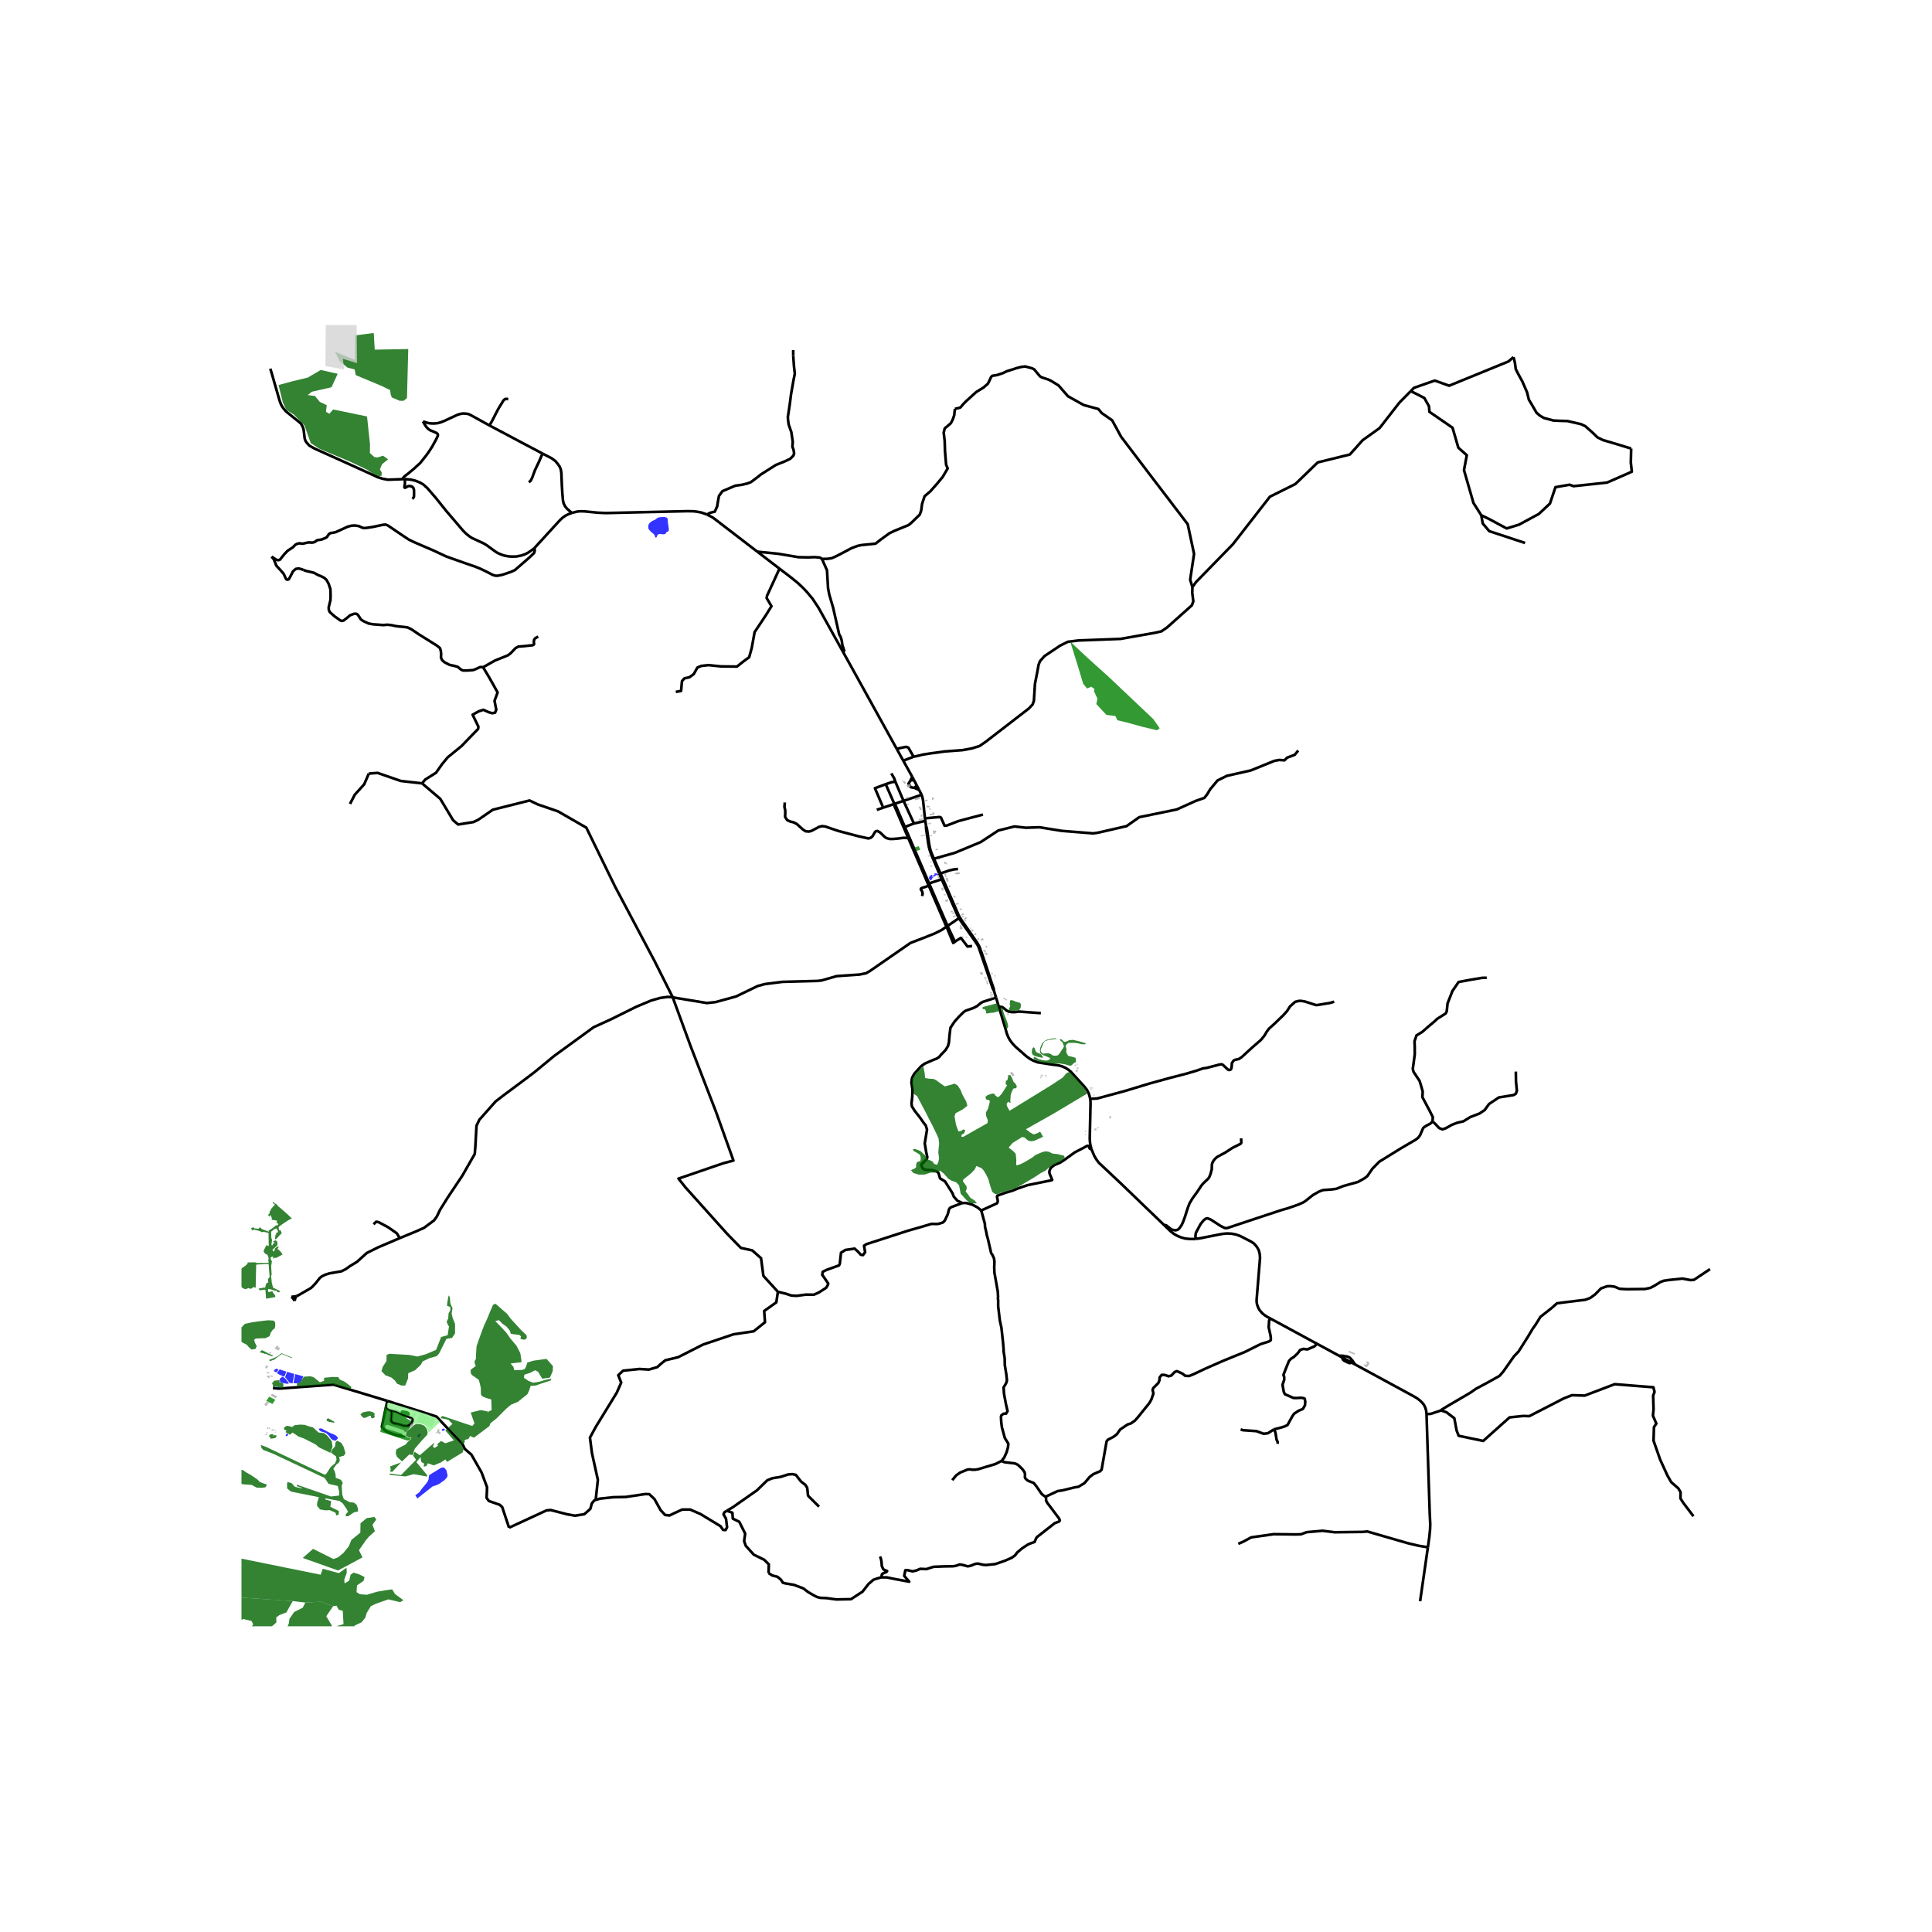 <svg xmlns="http://www.w3.org/2000/svg" width="960" height="960" viewBox="0 0 720 720"><defs><style>*{stroke-linejoin:round;stroke-linecap:butt}</style></defs><g id="figure_1"><path id="patch_1" d="M0 720h720V0H0z" style="fill:#fff"/><g id="axes_1"><path id="patch_2" d="M90 606.06h558V121.14H90z" style="fill:#fff"/><g id="LineCollection_1"><path d="m355.866 152.381-.254 2.362-.565 1.623-.677 1.328-1.384 1.206-.904.713-.395 1.623.367 3.075.113 3.738.424 5.14.593 1.378-1.892 3.198-2.147 2.582-2.456 2.78-2.118 1.795-.931 2.853-.34 2.484-.536 1.525-3.162 3.074-.989.811-1.863.763-3.502 1.426-1.779.861-3.078 2.238-2.117 1.648-3.135.32-2.061.196-1.44.296-2.344.885-2.71 1.45-2.796 1.452-1.807.812-1.638.245-2.033.025M314.219 243.022l.393-.552-.706-2.14-.226-1.696-.424-1.328-.508-.86-2.287-10.06-1.412-4.795-.452-2.311-.396-6.74-1.891-4.254M282.234 205.598l7.755.77 7.624 1.279 3.67.073 2.288-.098 2.033.172.706.492M521.52 150.04l4.222-4.29M444.377 218.803l1.367-1.911 13.722-14.071 13.78-17.708 9.488-4.722 8.358-8.068 11.973-2.951 4.744-5.313 6.325-4.525 7.386-9.494M340.476 282.003l-3.852 1.485M334.173 279.058l3.454-.739.878.29 1.971 3.394M444.377 218.803l-.056 2.164.395 3.148-.554 1.483-9.261 8.263-2.09 1.426-1.74.388-.688.154-7.786 1.38-4.977.882-15.7.59-3.1.386-.853.106-2.88 1.427-5.874 3.934-1.638 1.869-.52 1.32-.44 2.467-.915 4.666-.395 6.295-.452 1.328-1.344 1.482-16.107 12.436-2.36 1.63-2.835.878-3.49.647-6.608.492-5.203.703-3.089.49-1.79.446-1.551.32M336.624 283.488l-2.451-4.43M336.624 283.488l3.364 6.039" clip-path="url(#p3d9aae53df)" style="fill:none;stroke:#000"/><path d="m355.866 152.381 2.005-.491 1.186-1.378 1.158-1.156 3.614-3.271 2.74-1.697 1.552-1.353.508-.96.72-1.573.452-.456 1.765-.27 2.217-.738 1.411-.689 2.316-.713 1.341-.455 1.75-.443 1.47-.172 2.54.689.792.393 2.173 2.607.678.394 2.485.812 1.13.565 2.626 1.624 3.502 4.024 5.875 3.27 5.45 1.477 1.272 1.53 3.875 2.69 3.331 6.12 10.295 13.555 14.534 19.042 2.362 11.077-1.453 9.6.84 2.768M150.871 178.54l2.132.184 1.8.418 1.708.689 1.18.682 1.517 1.334 3.127 3.622 3.967 4.943 6.294 7.376 1.01.999 1.238 1.03 1.024.668 4.28 1.98 1.166.677 3.244 2.371.904.569 1.267.56 1.312.433 1.519.264 1.147.083 1.711-.034 1.769-.344 1.482-.489 1.158-.606 1.27-.866 1.01-.769" clip-path="url(#p3d9aae53df)" style="fill:none;stroke:#000"/><path d="m213.12 191.15-1.356.504-1.058.535-1.06.756-.96.886-9.579 10.483" clip-path="url(#p3d9aae53df)" style="fill:none;stroke:#000"/><path d="m101.237 207.45 1.617 1.082.811.258.664-.208 1.638-2.054 1.207-1.26 2.061-1.372.826-.873.727-.381.932-.172.748.141.487-.006 1.017-.258.925-.191.656-.006.706.08.67-.123.551-.24.46-.393.55-.234.5-.031.919-.16 1.56-.651.43-.326.34-.541.423-.578.586-.289 1.08-.172.797-.185 1.695-.768 2.837-1.292 1.455-.357 1.144-.048 1.411.196 1.285.59.636.173 1.143-.086 2.287-.357 3.657-.775 1.03-.086.834.332 2.23 1.5 2.98 2.03 2.625 1.746 2.104 1.008 7.088 3.05 4.645 2.176 2.033.738 5.393 1.906 3.41 1.168 2.315.947 2.895 1.433 1.362.72.995.285.78.031 1.86-.366 3.198-1.088 1.42-.646 1.178-1.015 4.363-3.793 1.652-1.617.247-.94-.205-.788M263.433 191.738l-.974-.369-.617-.2-.592-.19-1.531-.29-1.306-.154-2.25-.039-30.46.706-3.033-.146-4.965-.494-1.663-.026-1.242.171-1.68.443M202.185 169.033l3.34 1.722 1.446 1.051.975 1.193.62.91.431 1.045.205 1.36.184 4.414.17 2.952.239 2.742.23 1.134.615 1.21.742.88 1.738 1.504M149.868 178.576l1.003-.036M100.73 137.405l.41 1.296 3.004 10.422.45 1.288.525 1.073.78 1.045.707.815 2.632 2.124 2.908 2.36.675 1.227.332 1.07.395 3.294.318.929.53.731.889.99 1.963 1.107 15.572 7.016 8.013 3.665 1.814.571 1.955.339 5.266-.191M157.64 157.067l.643 1.138.586.891.713.738.748.529 1.32.529 1.01.461.494.443.035.571-.67 1.415-1.483 2.705-1.129 1.729-.953 1.37-2.337 2.94-2.343 2.152-1.857 1.549-1.744 1.36-.805.989M357.37 342.18l-4.246 2.89M357.37 342.18l.372-.196M357.37 342.18l.611.954 5.655 8.01.802 1.257.336.756.276.815M350.93 327.678l5.84 13.304.6 1.198M333.663 291.297l-.398-1.188-1.095-1.895M336.714 298.456l-3.41 1.14M336.714 298.456l6.757-2.259M336.714 298.456l3.88 8.438M333.663 291.297l.568 1.336 2.483 5.823M144.39 522.085l-.392-.125-19.755-5.958-20.168 1.485-1.599-.132-.778-.065M343.471 296.197l-.938-1.797M344.695 304.97l-.705-6.734-.225-1.014-.294-1.025M110.469 483.07l1.114-.58 4.145-2.39.541-.424 1.303-1.382 1.604-2.012.53-.461.693-.39.77-.375 1.615-.513 4.447-.768 1.618-.807 1.576-1.134 2.621-1.59 3.637-3.292 4.265-2.122 8.02-3.417M250.682 371.613l-1.835-.098-2.852.393-3.388.983-5.427 2.266-9.511 4.717-6.449 2.947-14.7 10.698-7.314 6.023-2.74 2.09-9.007 6.711-2.767 2.14-6.043 6.809-1.073 2.237-.423 7.744-.226 2.778-4.631 8.088-5.45 8.154-2.856 4.574-1.21 2.538-1.045 1.426-3.756 2.777-3.092 1.367-5.92 2.438M139.202 456.257l.565-.566.451-.393.904.172 3.558 1.917 3.19 2.213 1.097 1.813M333.304 299.596l-4.161 1.391M333.304 299.596l-3.225-7.344M333.304 299.596l.07.873 3.39 7.855M337.212 308.18l-3.38-7.87-.528-.714M336.764 308.324l.448-.144M336.764 308.324l1.72 3.997M365.05 353.972l.359-.088M365.05 353.972l3.907 11.399.99 2.98.422.701M326.749 301.788l2.394-.8M532.132 576.628l.537-3.85.284-2.878.06-1.945-.2-4.138-1.186-36.821" clip-path="url(#p3d9aae53df)" style="fill:none;stroke:#000"/><path d="m505.026 508.506 21.808 11.845 1.303.768 1.029.798.826.794.572.695.333.574.287.69.29.934.153 1.392M536.897 525.583l-.34.212-3.333 1.107-1.597.094M532.132 576.628l-2.898 20.106M461.48 575.34l2.05-.908 2.72-1.492 8.457-1.2 8.235.098 1.937-.066 2.087-.778 5.924-.519 4.471.552 10.544-.13 1.64-.162 15.015 4.345 4.099.973 3.473.575M370.369 369.052l.824 2.72M370.369 369.052l-.071-.694-.431-1.212-.609-1.794-.88-2.741-.98-2.938-1.989-5.79M330.08 292.252l-4.024 1.494.919 2.14 2.168 5.101M344.834 305.929l-4.24.965M344.834 305.929l-.139-.959M344.834 305.929l.282 1.881M340.594 306.894l-3.382 1.286M333.663 291.297l-1.428.216-2.156.739M108.592 483.307l1.877-.238M109.803 484.784l-.353-.58-.34-.472-.518-.425M109.803 484.784l.272-1.131.394-.584M182.383 158.537l-6.927-3.823-.819-.39-.988-.175-1.143-.054-1.112.202-1.159.39-4.596 2.153-1.476.578-1.157.289-1.251.115-1.057-.02-1.229-.154-1.02-.34-.808-.24M202.185 169.033l-7.065-3.73-12.737-6.766" clip-path="url(#p3d9aae53df)" style="fill:none;stroke:#000"/><path d="m189.415 148.747-.798-.11-.508.147-.48.443-1.935 3.154-2.386 4.637-.925 1.52M197.088 179.744l.678-.602.508-.972 1.059-2.865 1.504-3.185 1.348-3.087M153.674 185.911l.232-.202.353-.554.043-.898-.028-1.709-.234-.75-.515-.467-.875-.234-.621.099-.925.534-.237.031-.123-.092-.042-.157.211-1.3-.042-1.672M282.234 205.598l-.865-.663-15.619-11.987-1.14-.617-1.177-.593M295.608 132.581l.283 3.936.31 2.754-.48 2.387-.904 5.14-.536 4.182-.678 4.476.085 1.107.225 1.623.989 2.853.282 1.894.254 1.697-.14 1.82.423 1.156.226 1.353-.283.837-1.129 1.156-1.835.885-3.587 1.451-5.506 3.493-1.61 1.278-2.174 1.624-1.411.516-2.09.492-2.259.296-4.857 2.066-1.27 1.77-.283 1.476-.395 2.435-.876 1.943-.847.19-.995.283-1.107.588M339.988 289.527l-.72 1.35M339.988 289.527l.598 1.145M503.796 506.882l-.233-.382-.708-.648-.7-.289-.483-.1-.475-.087M503.625 507.745l.18-.442-.009-.421M505.026 508.506l-.647-.899-.296-.499-.287-.226M503.625 507.745l-3.323-1.804" clip-path="url(#p3d9aae53df)" style="fill:none;stroke:#000"/><path d="m500.302 505.94.008.404.161.335.386.374.645.32.6.313.672.257.296.055.323-.079.232-.174M503.625 507.745l1.401.761M372.225 375.173l2.437 8.036.59 2.084.533 1.26.588 1.082.974 1.29 1.094 1.16 4.033 3.552 1.302.934 1.254.68 1.698.652 5.406.844 2.336.293 1.378.372 1.241.565 1.044.652.945.804 5.089 5.569.903 1.164.63 1.22.302.95.287 1.17" clip-path="url(#p3d9aae53df)" style="fill:none;stroke:#000"/><path d="m406.776 428.228-.335-1.096-.224-1.319-.1-1.472.293-13.143-.036-.88-.085-.812" clip-path="url(#p3d9aae53df)" style="fill:none;stroke:#000"/><path d="m497.222 373.308-1.61.467-4.8.787h-.395l-4.123-1.328-1.13-.196-1.044-.05-1.469.37-1.891 1.696-1.102 1.72-1.355 1.524-3.163 3.048-2.258 2.04-.848 1.156-.847 1.45-1.242 1.525-3.615 3.146-3.586 3.294-1.073.713-1.383.295-.508.246-.678.91-.057.86-.028.508-.155.738-.127.27-.255.172-.353.074-.268-.012-.381-.27-.706-.652-1.045-.983-.494-.202-.79.11-4.716 1.23-1.384.197-2.485.86-3.925 1.155-5.647 1.45-7.878 2.164-9.064 2.753-10.448 2.827-2.607.136M498.992 505.228l1.31.713M498.992 505.228l-8.212-4.45M501.197 505.376l-.68-.11-1.525-.038M501.197 505.376l-.52.195-.375.37M340.586 290.672l-1.318.205M340.586 290.672l1.047 2.006M340.835 293.628l-1.39-.245-.875-1.326.439-.694.259-.486M341.633 292.678l-.798.95M341.633 292.678l.9 1.722M340.835 293.628l1.698.772M389.836 557.99v1.207l.494.934 1.652 2.163 2.739 3.662.254.664-.282.418-1.61.59-6.523 5.111-.367.418-.65 1.5-1.214.417-1.214.492-2.202 1.45-1.836 1.548-.79 1.081-1.243.885-2.57 1.131-3.585 1.229-3.39.344-1.1-.074-1.977-.467-.96.123-1.78.713-1.044.196-1.863-.516-1.102-.172-1.525.516-1.016.148-3.417.049-3.783.147-.876.27-1.807.59-2.315-.098-1.384.59-1.44.344-1.892-.442-.819.024-.423 2.09 1.863 2.186-6.07-1.13-2.175-.467-2.174-.024M286.409 586.25l1.434.891 1.863.468 1.3 1.056.733 1.155.876.246 3.36.59 3.416 1.302 1.666 1.278 1.978 1.18 1.44.737 1.242.32 2.287.098 3.614.492 5.535-.099 4.292-2.802 2.23-2.875 1.864-1.573 1.553-.516 1.328-.368M327.968 580.063l.339.91.198 1.02.126 1.622.523 1.18.635.356.819.331-.282.394-1.101.393-.537.405-.268 1.156M473.294 491.3l17.486 9.478M445.636 461.685l1.329-.165 8.448-1.663 1.843-.19 1.792.094 1.656.336 1.536.556 3.957 2.032 1.025.657.925.988.607.94.34.67.249.83.164.895.068 1.156-1.249 15.333-.025.87.117.897.196.64.298.772.468.853.547.654.468.54.908.753.904.578 1.087.589M389.836 557.99v-.292l4.32-2.015 1.694-.246 4.744-1.155 1.299-.197 2.287-1.4 1.892-2.262 1.355-1.032 1.666-.738.82-.32.62-.614 1.864-10.568.452-.59 2.118-1.106 1.256-.97.515-.737.714-1.021 2.767-1.869 1.186-.368 1.496-1.032.989-1.082 4.461-5.53.734-1.303.763-2.237-.311-1.327.254-.688 1.892-1.893.424-1.081.056-1.008.763-.934 1.13.024 1.439.492.989-.246 1.27-1.327.79-.32.848.32 1.327.64.988.786 1.497.049 1.92-.811 4.207-1.991 6.325-2.778 8.246-3.367 5.873-2.925 3.163-1.008.621-.467.056-.59-.14-1.204-.679-3.024.156-2.384.342-.944M474.773 532.678l-2.259 1.45-1.581.196-2.71-.983-4.97-.344-.904-.295M474.773 532.678l.537 1.154.31 1.869.142.86.395.81v.714" clip-path="url(#p3d9aae53df)" style="fill:none;stroke:#000"/><path d="m490.78 500.778-.9.954-2.654 1.155-1.525-.197-1.186.418-.875 1.205-1.469 1.4-1.073.665-.734.81-1.355 3.344-.706 1.843.282.811v1.032l-.621 1.844.452 2.63.423.885 3.191 1.4 1.327.025 1.469-.098.96.147.452.197.197 1.205-.113 1.229-.282.54-.508.86-1.582.664-1.638 1.082-.62.86-.791 1.4-1.045 1.943-1.045.54-1.694.517-2.344.59M525.742 145.75l1.2-1.22 7.748-2.706 5.354 1.919 22.138-9.052 1.854-1.614" clip-path="url(#p3d9aae53df)" style="fill:none;stroke:#000"/><path d="m607.884 167.164-5.62-1.722-4.913-1.451-2.005-.984-1.778-1.722-1.639-1.45-1.1-.985-1.582-.762-5.111-1.18-2.965-.074-2.287-.124-3.558-.959-1.525-.91-1.185-1.033-1.808-3.124-1.045-1.746-.677-2.755-1.723-3.96-1.553-2.828-.932-1.845-.339-2.534-.503-1.939M552.018 192.01l2.85 1.37 6.624 3.558 4.6-1.415 7.393-3.998 4.145-3.88 2.042-6.089 5.258-.916 1.485.54 12.497-1.348 9.218-4.041-.371-3.45.125-5.177M270.913 563.007l2.218-1.327 8.98-6.292 3.84-3.736 1.92-.762 3.022-.491 2.823-.91 1.567-.123 1.3.27 1.92 2.47.536.43 1.087.812.678 1.081.17 1.377.112 1.34.155.368 3.996 3.97M221.997 558.98l-.54.168-.904 1.155-.564 2.04-2.26 1.966-3.473.541-2.88-.516-6.184-1.597-1.524.147-13.955 6.444M144.39 522.085l18.249 5.824 9.713 10.225.104.223.744 1.596 2.484 2.163 3.784 6.636 2.033 5.456-.056 1.868-.113 2.114.847 1.18 4.066 1.425.904.836 2.564 7.697M290.492 211.925l4.785 3.665 1.96 1.6 1.908 1.764 1.58 1.675 2.125 2.542 2.248 3.422 9.12 16.429M334.173 279.058l-17.092-30.879-2.862-5.157M282.234 205.598l8.258 6.327M345.81 329.346l.436-.126M345.81 329.346l.294.681M345.81 329.346l-7.325-17.025M350.93 327.678l-4.684 1.542M350.93 327.678l-.952-2.255M353.124 345.07l-6.878-15.85M353.124 345.07l2.749 5.894M352.736 345.317l.22-.133.168-.114M346.246 329.22l-7.227-16.83M337.212 308.18l1.807 4.21M348.061 320.027l7.745-2.19 9.654-4.01 6.587-4.324 5.998-1.499 4.278.471 5.113-.171 8.16 1.327 11.8.942 1.82-.257 10.619-2.44 4.72-3.34 13.962-2.868 7.129-3.21 3.195-1.114 1.033-1.328 1.13-1.883 2.754-3.297 3.49-1.713 8.9-2.011 8.75-3.554 1.82-.343 1.966.129.983-.985 2.852-1.07 1.278-1.585M536.897 525.583l2.257-1.41 8.895-5.21 1.948-1.377 4.405-2.36 4.433-2.482 1.3-1.475 4.037-5.752 1.779-1.892.989-1.55 2.485-3.932 1.666-2.802 1.242-1.77 1.75-2.826 4.067-3.196 2.09-1.843 3.388-.443 7.087-.86 1.92-.689 1.807-1.327 2.218-2.25 1.397-.491.989-.32 1.186-.012 1.468.197 1.864.786 2.654.148 6.833-.074 2.005-.418 1.61-.86 2.089-1.303 1.242-.491 2.034-.296 4.913-.515 3.106.565 1.242-.099 5.977-3.998" clip-path="url(#p3d9aae53df)" style="fill:none;stroke:#000"/><path d="m221.997 558.98 1.521-.47 5.026-.541 4.688-.099 7.257-1.081 1.468.049 1.92 1.794 2.316 4.153 1.666 1.795 1.637.196 1.836-.885 2.908-1.327h2.965l3.84 1.672 7.483 4.547.932 1.351.932.074.565-1.008-.395-3.22-.933-1.646.34-.762.944-.565" clip-path="url(#p3d9aae53df)" style="fill:none;stroke:#000"/><path d="m286.409 586.25.118-3.257-1.733-1.714-3.86-1.885-2.993-3.29-.63-1.783.394-2.777-2.205-4.422-2.403-1.165-.157-2.194-2.027-.756M631.103 565.07l-3.828-5.051-1.006-1.583.022-2.366-.813-1.378-2.675-2.347-1.433-2.53-2.706-5.937-2.436-6.968.15-5.06.893-1.329-1.266-2.919.223-2.4-.15-5.092.522-1.394-.428-1.72-14.433-1.15-11.177 4.252-4.708-.153-2.992 1.15-12.937 6.664-2.288-.077-5.06.537-7.305 6.51-2.508 2.26-9.153-1.914-.792-2.03-.836-4.52-2.992-2.26-2.094-.682M251.845 257.85l1.975-.358.333-3.662.897-1.027 1.872-.402 1.59-1.161 1.41-2.479 1.487-.603 2.64-.29 4.633.48 5.956.064 2.463-1.953 2.096-1.537.956-3.458 1.066-5.891 4.08-6.116 2.207-3.554-1.802-3.01.147-.865 4.64-10.103M180.033 248.667l2.294 3.821 3.121 5.556-1.148 3.118.643 3.357-.459 1.08-1.056.2-1.239-.36-2.065-.92-1.79.6-2.203 1.24 2.157 4.435-.091.84-6.196 6.395-5.14 4.196-2.131 2.574-2.23 3.178-4.012 2.524-1.198 1.431M137.449 288.29l3.265-.252 8.66 3.005 7.916.89M250.682 371.613l-.332-.658-6.307-12.587-14.82-27.955-10.723-21.976-10.573-6.08-7.481-2.563-3.093-1.477-13.666 3.431-5.436 3.735-1.796.869-5.736.912-1.895-1.65-4.738-7.905-6.796-5.777M200.576 237.232l-1.144.64-.381.553-.128.947.128.5-.046.22-.17.208-.293.148-3.233.35-2.146.172-1.059.578-1.85 1.943-1.016.75-4.8 1.932-4.405 2.494" clip-path="url(#p3d9aae53df)" style="fill:none;stroke:#000"/><path d="m113.095 212.404.926.352 1.356.308 1.687.418 1.327.743 1.355.566 1.137.59.79.732.777 1.408.685 2.053.07 2.263-.056 1.783-.65 2.693.036.96.381.86 1.864 1.629 1.544 1.074.39.319.515.215.307.034.561-.184 1.229-.96 1.172-.983 1.475-.541.755-.019.523.283.459.62.783 1.236 1.08.69 1.836.823 1.574.283 3.918.289 1.405-.13 1.567.148 1.503.344 1.109.142 2.174.21 1.25.171 1.432.7 2.79 1.895 6.677 4.168 1.144.922.324.972.114 1.18-.057 1.426.466.96.974.824 1.793.91 1.765.38 1.285.37 1.2 1.014.734.307 1.405.025 2.294-.154.826-.283 1.712-.783.477-.084.77.092M130.432 299.598l1.786-3.428 3.513-3.902 1.718-3.978M352.736 345.317l-1.755 1.239-2.751 1.37-4.173 1.651-4.772 1.842-15.1 10.455-1.44.827-2.444.487-8.487.584-5.674 1.62-1.581.172-12.96.345-6.608.836-2.683.737-8.02 3.885-7.652 2.09-3.19.344-12.034-1.987-.73-.201M289.898 481.41l-5.401-5.927-.88-6.593-3.288-2.913-4.227-.92-5.22-5.358-15.49-17.264-2.54-3.205 16.591-5.687 3.888-1.038-6.532-18.235-9.412-24.351-6.705-18.306M295.608 132.581v-2.115M289.898 481.41l-.587 3.935-4.52 3.22.291 4.195-4.205 3.38-7.561 1.126-11.282 3.801-9.3 4.717-4.812 1.161-1.86 1.514-1.092 1.02-3.154.916-3.518-.211-6.106.633-1.779 1.69 1.092 2.745-1.658 3.767-7.775 12.672-2.214 4.067.738 5.739 2.214 10.02-.813 7.464M358.577 448.34l-4.04 1.516-.593.393-.283.476-.452 1.77-1.13 2.4-.677.688-1.157.368-.902.207-2.23-.049-3.869 1.155-4.857 1.377-15.474 5.014-.904.59.396 2.41-.79 1.081-.848-.147-.904-1.033-1.355-1.229-3.445.492-1.637 1.032-.452 4.081-.282.64-4.632 1.67-1.468.738-.17 1.106 1.384 1.991.848 1.254-.17.615-.65 1.007-2.682 1.721-1.892.836-2.88-.05-3.53.468-1.948-.123-2.09-.688-2.914-.706M552.018 192.01l-2.908-4.58-3.526-12.232 1.051-5.55-3.155-2.803-2.165-7.436-8.6-5.928-.185-2.102-1.732-3.071-5.056-2.558M568.35 202.356l-13.363-4.418-2.412-2.857-.557-3.071M366.318 303.572l-7.508 1.976-1.845.519-2.496.973-1.695.633-.759.053-1.337-3.013-.212-.164-.337-.07-5.434.491M339.02 312.39l-.535-.069M292.472 299.062l-.136 1.656.29 1.234.02 1.031-.067 1.428.766 1.217 1.184.541 1.252.305 1.145.6 2.35 2.096.96.617 1.243.11.921-.246 2.902-1.521 1.087-.254 1.175.144 4.814 1.64 7.453 1.969 3.766.837.844-.212.69-.566.98-1.64.281-.253.573-.11 1 .541 1.814 1.758.583.355 1.213.313 1.126.008 1.757-.135 2.33-.304 1.697.1M346.104 330.027l-1.024.439-1.243.357-.55.246-.156.344.283.406.282.528.14.689-.182.91M346.104 330.027l6.254 14.522.378.768M345.116 307.81l.008.963.795 5.55.049.253.246 1.27.31 1.104.542 1.577.668 1.587 2.244 5.309" clip-path="url(#p3d9aae53df)" style="fill:none;stroke:#000"/><path d="m348.061 320.027-.846-1.931-.388-1.089-.288-1.077-.262-1.386-.035-.18-.816-5.585-.31-.969M348.061 320.027l2.325 5.259M357.742 341.984l-.503-.944-5.84-13.458-.914-2.074M365.409 353.884l-.215-.605-.32-.715-.38-.662-.36-.606-2.857-4.172-2.827-4.043-.708-1.097M349.978 325.423l.408-.137M350.386 325.286l.099.222M433.858 456.573l2.331 2.243 1.304 1.029 1.337.759 1.45.575 1.447.392 1.593.156 1.757.028.559-.07M533.721 417.887l-.158.389-.564.491-1.328.688-.932.59-.395.394-.677 1.573-.453 1.057-.705.935-.904.712-5.506 3.22-8.076 4.991-2.598 2.656-1.864 2.728-1.1.836-2.373 1.327-5.534 1.55-1.469.589-1.072.418-1.582.221-3.416.262-1.384.516-2.344 1.327-2.936 2.335-.847.492-1.666.738-3.671 1.278-3.106.91-19.823 6.587-.847-.064-1.468-.737-2.655-1.721-1.045-.664-1.186-.491-.706.147-.762.59-1.158 1.426-1.75 3.27-.17 1.277.145.955M406.776 428.228l.103.335.951 2.252.797 1.337.898 1.186 7.904 7.425 16.43 15.81" clip-path="url(#p3d9aae53df)" style="fill:none;stroke:#000"/><path d="m462.518 424.217.085 1.622-.226.394-3.077 1.549-2.683 1.745-2.824 1.524-.65.467-.65.713-.507.737-.339.934-.056 1.868-.452 1.696-.424 1.107-.395.614-1.949 1.868-.706.86-1.468 2.238-1.864 2.556-.734 1.303-.169.148-.678 1.72-.734 2.212v.197l-.17.295-.056.344-.847 2.336-.536 1.204-.82 1.205-.45.442-.425.246-.762.147-1.355-.285-1.045-.836-1.017-.786-.677-.028M365.693 451.11l5.845-2.655.282-.541v-.541l-.282-1.475.113-.221.31-.197 2.824-1.007 2.541-.738 2.005-.836 3.615-1.229 9.036-1.844.14-.147-.93-2.213-.142-.59.113-.688.423-.958 1.384-1.082 2.09-.86 1.496-.95 4.01-2.902 3.331-1.72.96-.541.445-.19.389.104.197.35.17.523.17.16.548.106M358.577 448.34l1.521-.027 1.329.363.932.27 1.92 1.017 1.414 1.146" clip-path="url(#p3d9aae53df)" style="fill:none;stroke:#000"/><path d="m373.26 544.44 1.016-1.328.875-1.967.509-1.818.112-1.328-1.298-2.089-1.1-4.019-.255-2.065-.085-1.917.142-.442.79-.615.988-.049.537-.934-.593-2.532-.734-3.908-.144-2.391.932-1.55.31-1.056-.252-2.364-.539-3.29-.056-2.605-.421-2.684.028-.565-.228-2.7-.593-5.433-.591-2.707-.621-5.236-.002-2.364-.111-.536.083-.595-.112-2.035-1.244-7.003-.084-2.051.086-2.031-.172-1.302-.65-1.4-.167-.15-.255-.477-1.241-5.397-.424-1.426v-.295l-.622-2.668-.029-1.043-1.352-4.966M533.721 417.887l.153-.374.113-1.155-1.073-2.163-2.824-5.311.113-2.114-.593-2.065-.565-1.869-2.259-3.392-.282-1.131.31-2.188.424-3.196v-2.557l-.085-2.336.734-2.163 2.175-1.328 2.202-1.942 2.146-1.795 1.215-1.13 3.106-1.968.423-.787.31-3 1.045-2.63.763-1.967 2.315-3.368 4.942-.91 3.84-.639 1.694-.025M564.907 399.345l.056 3.737.339 3.393-.395 1.13-.848.493-5.478.884-3.67 2.46-1.638 2.261-1.92 1.278-3.445 1.328-2.542 1.573-2.315.541-1.92.738-2.372 1.327-1.243.393-1.185-.491-1.525-1.623-.311-.32-.774-.56M373.26 544.44l-2.288 1.154-6.523 1.967-1.243.172-.96-.025-.819-.122-.847.073-2.768 1.131-1.496 1.057-1.44 1.77" clip-path="url(#p3d9aae53df)" style="fill:none;stroke:#000"/><path d="m389.836 557.99-1.582-1.162-2.061-2.975-.932-1.173-2.09-.817-.564-.413-.452-.467-.198-.374.028-1.278-.113-.566-.621-.958-.507-.586-1.244-1.184-.648-.414-.792-.274-3.755-.438-1.046-.471M371.193 371.772l-4.973 1.618-.858.524-1.209 1.022-1.355.71-2.73.937-.609.33-.463.37-1.696 1.682-1.518 1.696-1.582 2.36-.339 2.802-.227 2.704-.367 1.351-.903 1.45-.932.984-.847.86-.565.713-.96.64-1.214.442-3.134 1.376-.96.64-.649.54-2.4 2.68-.706 1.302-.226.836v.59l-.112.393.395 2.655-.085 2.851-.283 2.458.17 1.057.988 1.573 1.892 2.409 1.496 2.139.762.933.48 1.574-.846 5.137.536 3.22.424 1.967-.283.786-.988.91-1.016 1.065.564 1.426 1.13.492 2.484.098 1.695.54.565.492.62 2.065 1.808 1.082 2.767 4.376.537 1.352 1.383 1.549 1.186.491.537.32M371.193 371.772l1.032 3.401M101.237 207.45l.847 1.057.903 2.3 1.765 1.918.989 1.18.522 1.144.339.72.24.215.374.043.396-.166.444-.726 1.137-2.213 1.002-.897 1.03-.173.968.21.902.342M355.873 350.964l.645-.465 1.584-.973 2.477 3.228 1.677-.194M355.873 350.964l-.64.46-2.497-6.107M357.02 323.847l-1.53.15-1.711.4-1.884.642-1.41.47M387.892 377.573l-7.62-.556-.86-.032-.91.182-1.352.027-1.229-.21-.725-.33-.578-.493-.602-.503-.529-.353-.81-.118-.452-.014M144.39 522.085l-.484 1.924M145.676 525.635l-.96-.343-.59-.534-.22-.75" clip-path="url(#p3d9aae53df)" style="fill:none;stroke:#000"/><path d="m150.923 535.23-2.876-.3-2.237-.748-1.72-.685-.762-.535-1.033-1.177 1.61-7.776" clip-path="url(#p3d9aae53df)" style="fill:none;stroke:#000"/><path d="m145.676 525.635 1.007.171.935.236 1.008.449 1.425.706 1.082.364 1.254.363.786.45.615.45.098.641-.246.535-.369.514-.516.45-.762.406-.983.085-.934-.214-.566-.235-.835-.235-.689-.129-.786-.15-.59-.192-.517-.279-.344-.513.05-.556.147-2.376-.123-.62-.147-.32" clip-path="url(#p3d9aae53df)" style="fill:none;stroke:#000"/><path d="m145.676 525.635.147.321.123.62-.148 2.376-.049.556.344.513.517.279.59.192.786.15.689.129.835.235.566.235.934.214.983-.085.762-.407.516-.45.369-.513.246-.535-.098-.642-.615-.45-.786-.449-1.254-.363-1.082-.364-1.425-.706-1.008-.45-.935-.235-1.007-.17" clip-path="url(#p3d9aae53df)" style="fill:none;stroke:#000"/></g><g id="PatchCollection_1"><path d="M346.973 326.275h-.184l-.24.135h-.183v.259l-.184.418.014.332.212.184.127.356.17.136.254.024.056-.172.466-.32-.197-.086.155-.32.367.013.099-.221-.34-.013-.084-.147.014-.308.156-.036.225.135.212.012.127.074.156-.16.042-.123.141-.098.198.123.127-.086-.127-.172-.014-.123.169-.099.184.123.056.173h.296l.184-.357-.197-.283-.283-.086-.254-.11-.423.036-.354.098.156.247.028.196-.254.11-.269.099-.183.123-.155.012-.057-.233v-.135l-.226.012-.24.11zM241.92 195.202l.16-.3.264-.23.292-.185.239-.208.317-.185.292-.138.61-.231.53-.415.238-.208.265-.162.345-.092.318-.07.741-.092h.345l.344-.023h.371l.372.116.317.069.292.115.265.531.027.277v.624l.052.323.053.6.08.322.053.324.053.554.053.3.053.554-.027.3-.159.253-.238.208-.292.116-.265.184-.132.3-.212.232-.291.115-.345.046-.398-.023-.662-.093-.318-.023-.318.046-.291.116-.266.208-.159.3-.079.3-.133.277-.318.092-.264-.161.026-.278-.106-.277-.159-.276-.186-.254-.264-.231-.716-.554-.265-.323-.239-.208-.397-.508-.159-.3-.053-.623v-.346l.053-.277.106-.254zM155.51 535.383l.225-.52.15-.28.385-.159.386.046.106.29-.3.493-.395.42zM164.775 532.597l.407-.177.343-.019.224.13.021.214-.257.299-.289.167-.235.028-.235-.083-.107-.252v-.205zM119.693 532.289l2.974 1.564 2.226.913.877.745.128.559-.428.428-.364.391-.47-.037-.707-.242-.556-.41-.792-1.136-.513-.503-.535-.484-.835-.317-1.091-.298-.578-.466-.3-.54zM102.93 516.925l.104-.129.412.032.22.166.038.134-.006.107-.142.038-.418-.076-.153-.085zM102.194 510.43l.195.07.519-.465.86.297-.325.62-.39.41h-.34l-.422-.254-.21-.395zM104.221 510.332l2.498.832-.713 1.793-.211.057-.503-.184-.584-.324-.454-.141-1.103-.622zM107.027 511.22l2.644.82-.666 3.53-1.053-.213-1.703-2.131zM110.043 512.096l3.017.82-1.054 2.145-.34.226-.86.212-.697.028-.779-.071zM104.919 513.437l-.098-.211.211-.142.455.071.745.508 1.38 1.737.031.197-.389.085-.584-.042-1.119-.184-1.168-.41-.048-.72-.162-.183.065-.296.194-.155.13-.141zM106.708 534.35l.204-.215.278.205.128.205.054.28-.236.186-.257.176-.267.01-.182-.13.086-.299.289-.289zM159.93 549.73l4.503-2.744 1.023-.107.9 1.034.288 1.211.163.856-.368.82-.942.926-2.006 1.39-1.228.498-1.024.32-5.69 4.491-.778-1.176 1.514-1.14.983-1.39 1.024-1.211 1.023-1.283.41-.927.081-.82z" clip-path="url(#p3d9aae53df)" style="fill:#00f;fill-opacity:.8"/></g><g id="PatchCollection_2"><path d="m153.222 536.373.037-.713h-.931l-1.081-.616.014-.329.183-.854.19-.654 1.136-.681 1.08-1.038 1.118-.81 1.714.064 1.472.568.857 1.168.354 1.28-.13.908-.913.99-1.044 1.102-1.155 1.33-1.509 1.767-.349.8-.223 1.167-.373.421-1.155-.194-2.683 2.594-.931-.875-.932-.811-.484-1.297.186-1.46 1.379-.81 2.086-1.039.894-1.07zM144.059 504.976l-.029 2.237-1.411 2.188-.452 1.573 1.468 1.548 2.26.86 1.27 1.107.79 1.155 1.582.688 1.468.025 1.045-2.581.084-2.016 2.57-1.13 2.174-2.065.621-1.204 2.655-1.254 2.57-.688.931-1.032 2.711-5.432 2.09-.345 1.129-1.672V493.4l-.904-2.31-.367-1.623.34-1.99-.791-1.574-.226-2.483-.452-.663-.48 2.58-.113 1.279 1.214.467.057 1.057-.706 1.4-.113 1.82-.593 1.204.508 1.254.367.516-.508 3.245-2.428.688-1.864 4.768-3.784 1.623-3.162.885-2.88-.59-7.625-.443zM125.62 536.905l-.565.565-.198 1.549-1.13 1.278-.395.983 1.073.885.79.54.227 1.18-.565 1.475-1.58 1.278-1.752 2.704-.62.196-21.857-10.372-1.861-.67.28 1.112.621.738 3.728 1.425 19.2 9.045 1.413 2.163 3.445.786.565 2.31-.057 1.279-3.05.344-12.763-4.424.113.566 1.864.676-.113.171-2.527-.602-1.271-1.389-1.51-.405-.17.835.057 1.574 1.44 1.18 10.363 2.064-.622 2.114-.056 1.081 1.101 1.376 2.033.344 1.61-.074 1.553.689.62.32.255.982.932-.368.028-1.327-3.162-1.524.282-2.163-2.203-.59.114-.417 5.223.982 1.243.934 1.384 2.04.564 1.057-.903 1.057.113.59.79.025 2.23-1.475 1.47-.295v-1.057l-.51-1.45-.96-.787-1.693-.22-2.118-1.107-.593-1.647-.198-3.391.395-.983-.649-1.155-1.948-.763-.142-1.523-.339-1.033-.451-.835 1.214-1.622.79-.59.452-.86-.31-1.303 1.779-.467.621-.91-.706-2.433-.903-1.499zM99.924 492.023l-3.078.344-2.937.418-2.626.565-1.214 1.253-1.186.615-1.327.516-.452.959-.084 1.253.931 1.279 1.073.344 2.994 1.622.762.91.96.81 1.496-.22.424-1.057-.621-1.156-.339-1.155.536-.467 2.203-.123 1.44-.024 1.581-.738.424-1.278.706-1.057.819-.615.17-1.008-.03-1.13-.508-.738zM88.827 595.3l-6.664-7.421-3.84-9.388 41.169 8.355.79-2.212 5.987 1.623 2.88-2.016.057 2.016-.904 2.359.113 1.474 1.695-1.032.564-2.212 1.073-.786 2.09.639 2.033 1.032-.395 1.426-2.429 1.67-.17 2.508 1.243.786 2.598.197 3.784-1.13 3.106-.541 2.54-.345 1.074 1.77 3.106 2.26-1.186.738-4.405-1.032-4.518 1.573-2.033.983-1.525 2.507-.508 1.72-1.412 1.77-2.541 1.179-.565 1.032 2.146 1.18 1.695.688-.622 1.13-2.259.934-3.501-.098-1.13 1.229-.847.49-2.146-1.72-.847-2.506 1.638-2.212 2.259-.639-.283-4.964-1.524-.442-.79-1.475-1.244.148-4.743-1.622-5.648.295-4.687-.541zM84.506 557.575l1.469-1.72.14-1.205.34-1.524 1.553-.393 2.965.468 1.157.049 1.695.147 1.778.983 1.78.099 1.524-.197.622-1.008-1.13-.369-1.61-.639-.79-.86-.791-.54-1.553-1.082-1.92-1.081-1.242-.885-1.723.074-1.581.516h-1.017l.31-.787.65-.516-.112-.91-1.158.271-.057.885-.593.86h-.96l-1.327 9.094zM132.327 125.001l-.057 9.1-7.46-3.017 1.798 3.563 2.886 2.34 2.684.702.418 2.12 9.507 3.97 3.29 1.596.213 1.656.405 1.062 2.888 1.259 1.564.005 1.206-1.034.477-18.252-12.491.234-.373-6.214zM103.805 143.49l1.605 6.483 1.279 2.755 2.837 1.783 3.993 4.146 2.272 6.457 3.13 2.077 11.494 4.827 6.41 3.03 2.006 1.4 2.355 1.112 1.004-.277.073-1.167-.69-1.241.852-1.916 2.199-1.787-1.881-1.346-2.111.67-1.134-.18-1.654-1.49.042-3.265-1.105-10.365-12.617-2.606-1.42 1.594-1.259-.701.274-2.498-2.6-1.22-1.76-2.193-2.71-.354 1.52-1.231 7.335-1.676 2.296-5.014-6.309-1.428-4.819 2.826-5.535 1.337zM366.196 375.964l.022-.662 5.36-1.415.941 2.86-2.268.643-1.08.055-1.466.29-.236-.327-.032-.633-.396-.69-.439.047zM376.436 372.834l-.065.559-.074.838.15.634-.054.4-.321.513-.107.624.353.29.728.157 1.326-.195 1.477-.317.525-.773.106-1.37-.46-.512-.845-.224-.674-.168-.493-.288-1.016-.299zM373.643 375.65l-.372-.34-.39.283 2.06 7.668h.454l.195-.353.146-.523-.244-1.115-.6-1.639-.6-1.454-.373-1.144zM385.263 390.271l-.405.269-.276.748-.065.918.309.847.86.509 1.296.324 1.379.325.357-.127-.081-.183-.374-.594-.405-.48-1.476-.62-.519-.594-.113-.593-.178-.381z" clip-path="url(#p3d9aae53df)" style="fill:#006400;fill-opacity:.8"/><path d="m385.426 393.83-.276.494.389.55.762.382 2.222.706 2.74.325 1.672.14.81-.056.65-.084 2.302.297 1.751.522h.73l.552-.424.486-.55.763-.311-.033-.763-.081-.805-.876-.296-1.086-.283-.795-.169-.292-.466-.454-.89.065-1.397-.276-.749.13-.55.811-.777 2.076-.057 1.346.156 1.735.38.924.03.552-.17-.405-.34-2.141-.606-2.32-.551-1.378.127-1.005.437-.552.227-.6-.212-.454-.537-.535-.339-.406.127.373.58.633.466.243.663.34.819-.292.678-.664.918-.47.805-.617.762-.373.31-.924.085-.681-.042-.422-.24-.633-.424-.697-.226-1.12.071-.713.113-.551-.212-.276-.353-.26-.508.098-.692.487-1.087.421-1.088.503-.691 1.395-.48 2.19-.325 1.037-.043-.665-.268-.924.057-1.119.225-1.054.255-.893.438-.762.691-.454.861-.454 1.13-.113.946.226.946.455.438.778.381.925.34.956.437.568.282-.162.311-.406.31-.324.142-.584.141-1.102-.127-1.2-.282-.763-.269-.405-.226zM397.53 399.868l1.13-.43 3.77 4.191 1.821 2.066.903 1.856-12.26 7.316-10.57 5.971 1.72 1.284 1.18.643 1.327-.428 1.082-.6 1.106 1.905-3.442 1.562-1.4.086-.935-.364-1.18-1.049-.885-.128-3.54 2.204-1.475 1.712 1.672 1.285.959 1.006.246 2.332-.05 1.584.173.45 1.475-.493 1.647-.835 1.671-1.006 1.057-.62 1.106-.92 2.63-1.113 1.23-.279 1.253.193 1.254.642 1.967.214 2.36.6.245.705-1.352 1.285-3.245 1.583-1.4.942-1.156 1.049-1.77.92-2.728 1.776-4.106 2.418-2.016 1.156-1.794.707-2.261.663-1.868.535-1.55.663-.983-.32-.762-.621-.737-2.162-.738-2.59-.688-1.455-1.032-1.776-.836-.877-1.893-.771-.59 1.284-1.328 1.391-2.95 2.376-.147.642 1.352 1.862.05 1.07-.394.835.959 1.198.762 1.134 1.72 1.134.763 1.006-2.41-.064-1.425-1.113-1.106-1.22-1.107-1.198-.246-1.413-.368-1.755-1.106-1.112-1.623-.557-1.278-.77-1.647-1.905-1.376-1.048-1.918.684h-1.573l-2.409.75h-2.09l-1.99-.6-.886-1.049 1.475-.685.443-.406-.025-.984.369-.963 1.23-.407.171-1.092-.295-1.198-1.303-.834-1.008-.557-.417-.62.81-.215.886.364 1.229.47.885.857.737.642 1.032 1.584 1.844.791.54.92 1.107.321.492-1.048.27-1.37-.295-2.14.148-1.819.172-1.433-.221-1.948-.615-1.434-.91-1.883-.983-2.012-1.253-2.376-1.008-2.033-1.377-2.59-1.844-3.51-1.327-.92-.172-2.183-.32-1.413.05-1.926 1.474-2.397 1.82-1.498.786-.749.467 2.397.222 1.948 1.376.235 1.868.129 1.033.578 1.696 1.24 1.327.942 2.704-.727.91-.321 1.204.685 1.23 1.969.319 1.006.639 1.241.983 1.755.418 1.584-1.794 1.434-2.581 1.348-.394 1.113.541 3.167.762 2.097.197.429 1.032-.214.713-.536.713.193-.295 1.156-.418.3-.614.32-.074.75.664.064 9.095-5.158.098-1.091-.663-1.627-.074-1.156.811-1.519.418-1.541.27-1.22-.32-.407-.983-.17-.417-.964.885-.728 1.696-.556.762.043.442.684.64.493.515.085 1.033-1.049.959-1.433 1.081-1.755.173-.257-.542-.193-.049-.535.099-.813.565-.343.27-1.198-.098-.6h.959l.688 1.263.369 1.113.811.814.516.984-.27.728-.885.021-.467.642-.64 1.584-.171 2.183.049.985-.516-.129-.295-.342-.59.792.049.791.836 1.541.196.3 15.758-9.695 4.03-2.675zM134.643 526.856l.54-.514 1.402-.3 1.205-.106 1.13.3.713.598-.123.706.172.556-.492.364-.516.129-.369-.3-.098-.364-.024-.3-.492-.02-.59.342-1.008.428-.614.021-.517-.428-.516-.642-.123-.3zM101.76 516.582l-.131-.324.111-.146-.111-.097-.112-.276-.186-.178.242-.308.335-.292-.019-.276.336-.146.354-.016.335-.113.41.08.298-.145.28-.033.335.179-.075.308-.037.308.876.21.335.163.224.194.037.47v.406l-.13.178.13.325-.224.178h-.969l-.577-.097-.167-.211-.206-.195h-.41l-.241-.113-.261.194-.094.292-.428-.016-.205-.21zM100.344 534.935l.31-.326.6-.112.652-.037-.01.233-.118.233-.043.186.01.14.172-.084v-.196l.118-.13h.374l.535.084.193.205-.182.167-.053.233-.14.252-.332.12-.3.084-.576.084-.45.038-.075.111-.268-.056.065-.214-.214-.224.117-.223-.503-.093zM96.879 503.755l.746-.58 1.849.876.567.395 1.703.663-.259.311-.763-.197-.94-.34-.714-.395-.519.043-.583-.283-.52-.127-.389-.056-.178-.127zM100.528 507.241l-.195-.437.438-.198.795-.296.876-.353 1.216-.664 1.25-.988 4.021 1.652-.21.169-3.682-1.539-1.298.918-1.005.763-.406.352-1.314.494zM87.314 477.782l1.353 1.305 1.13.32.394.429.442.32.935.3.983-.449.811.3.737-.257.05-.45 1.13.3.197-8.624 4.621-.278.394 4.858-.615.834.025.728.098.492-.688.3-.295.748-.074.557-.27.385-.812-.043-.565.278-.492-.085-.491.321.713.513.884-.192 1.008-.064.246 3.36 3.466-.621-.147-.706-.295-.321-.418-.578-.246-.557-1.377.322-.319-.386.172-.791 1.377.278.86.342.688-.021.418.513.64.171.49-.406-2.703-1.37-.467-1.755-.197-1.947-.098-.407.221-.812-.172-3.21.295-1.648-.442-.706-.05-.813.885-.343.123.92.615-.492.319.214 2.508-1.348-.59-.899-.935-.92-.417-.193.565-.791-.565-.15-.96.749-.048.706-.517.406-.294-.492.22-.406.665-.578.91-.813.048-.963-.196-.6-.59-.342-.811.386.196.32.467.172-.467.235-.369.45-.22.513-.246-.578.245-1.584-.295-.92-.049-2.225 1.352-1.027.615-.15.467.685.123.706-.787.342.147.535-.344.128v.514l-.172.728.246.513.442-.492.517-.514.516-.599.835-.77-.466-1.134-.467.107-.271-1.135.32-.427 1.327-.942 2.04-1.348 1.279-.642-.394-.364-1.278-1.22-1.917-1.69-1.573-1.306-.394-.578-.713-.406-.762-.6-.123.471.615.321.197.278-.763.814-.614.706-.222.556-.368.535-.025.664-.565.513.541.707.221-.685.393.385.148.492.172.45-.172.449 2.138.342-.344.578.64.557.024.513-.885.15-.467.428-.565.47-1.303.793-.344.15.122.535-.491-.3-.787-.257-.934-.32-.54-.3-.664-.578-.37.599-1.523-.129-.344-.385-.688.171-.32.257.27.342.295.428.467-.363 1.574.342 1.081.407.418.235.516-.171 1.008.214.91.214.073 4.943-.835-.428-.787 1.54-.32.772.541.877.836.385.27.428.27.941-.147.685.123.707.025.213-1.303.108-3.073.042-.64-.256h-.638l-2.163.043-.098.513-.861.792-.959.62-.762.792-.688.899.688.3v.492l-.614.256-.59.322-.123.599-.664.492zM121.7 529.237l.167-.487.466-.194 2.291 1.313-.074.292-.41.049-.112-.227-.204.178-.28-.08-.093-.147-.54.065-.671-.308-.429-.21zM164.364 528.04l.551-.34 11.094 3.727.81-.931-1.394-4.066 3.665-.932 2.595.48.292.621-.033-.536 1.265-.537-.13-4.009-1.945-.536-1.59-.734-.324-.706-.033-2.259-.356-1.638-.454-1.468-2.465-1.722-.455-.678-.097-1.214.811-.678 1.135-.79-.356-.875-.13-.847.519-.904.064-1.807.195-2.993 1.752-4.941 1.07-2.824 1.07-2.287.909-2.202 1.33-3.163.94-.395 4.379 3.84 1.297 1.78 3.958 4.32 1.848 1.721.228.932-.552.706-.778.113-1.103-.339.195-.903-.52-.509-3.243-.423-.39-1.214-1.167-1.44-1.59-1.13-1.297-1.327-1.362.34 2.206 2.258 1.848 1.976 1.557 2.231 2.303 2.739 1.427 2.767.357 2.428.098.932-4.087.48 1.102 1.327.227 1.13 3.017-.057.973-.367.52-1.073.388-1.299 2.238-.706 4.93-.677 2.4 2.71-.097 1.892-1.038 2.372-2.854.423-1.524-2.54-1.135-.622-1.752.932-2.27.733-.13 1.158 1.687 1.158 1.719.677 2.303-.366 2.303-.706 2.27-.48-.422.762-3.535 1.13-1.816.677-2.044.17-.552 1.75-.648 1.355-1.265.989-2.206 1.807-2.627 1.1-1.687 1.412-2.173 2.146-1.557 1.581-2.238 1.75-.39 1.073-5.773 4.348-1.395-.649-.713 1.158-.876.14-.584.48.162.509-.763.916-1.053-1.735-1.006-1.214-1.492-1.58-1.816-1.808 1.524-1.383-1.46-1.497-1.588-.395-1.298-.226zM149.499 544.994l-3.316 3.503-.82-.065.261-.876-.26-1.038 2.31-.875z" clip-path="url(#p3d9aae53df)" style="fill:#006400;fill-opacity:.8"/><path d="m144.954 549.145 4.508.552 5.589-5.676-1.081-1.556.522-1.46 1.975 1.33 5.402-4.735-.559 1.556.708.455 1.267-.941-.41-.422 1.49-1.232 1.64.843 3.13-1.07-3.205-3.73.671-.55 5.216 5.61.932 1.946-.298 1.2-5.85 3.535-.596-.941-1.677 1.135-2.682 1.103-1.528-.552-.745-.226-.298.875-.857.357-.373-.098.26-1.005-1.042-.584-.299-1.167.15-.454-.41.032-1.304 1.654 3.986 4.8-.074.551-4.881-.908-3.167.844-5.515-.52z" clip-path="url(#p3d9aae53df)" style="fill:#006400;fill-opacity:.8"/></g><path id="PatchCollection_3" d="m144.517 522.658-.295.632-.05.45.013.598.259.492.43.278.774.31 1.069.29.799.16.652.267.81.375.222.117 3.81 1.36.713.32.369.546.074.492-.197.492-.234.439.48.406h.454l.972-.214.983.086.651.118.873.331.491.492.32.643.356.652.222.631.258.428 4.19-3.915-.528-.707-.466-.48-1.93-.889-1.414-.61-.934-.321-1.303-.406-2.065-.717z" clip-path="url(#p3d9aae53df)" style="fill:#90ee90;fill-opacity:.8"/><g id="PatchCollection_4"><path d="m100.342 520.476 2.263 1.176-1.077 1.57-2.263-1.176zM398.82 239.067l2.896 9.228 1.969 6.56 1.455 1.715 1.54-.671 1.199.894-.171.82 1.284 2.759-.428 2.012 3.766 4.026 3.338.447.771 1.566 3.167.745 6.249 1.714 5.307 1.268 1.027-.746-2.396-3.429-16.778-15.878-7.79-7.008zM340.855 315.817l.584 1.327 1.525-.466-.568-1.341zM146.08 525.973l1.38.26 1.21.535 1.36.713 1.658.535-.205.6 1.807 1.006-.149.503-.82.746-.8.356-.69-.016-.987-.211-1.528-.454-.875-.178-.913-.243-.54-.633zM149.31 526.574l.013-.385.049-.332.283-.224.528-.043 1.205.181.774.247.344.3.234.417-.025.556-.368.203-.418.107-.566-.107-1.155-.407-.738-.31z" clip-path="url(#p3d9aae53df)" style="fill:green;fill-opacity:.8"/><path d="m143.421 524.31-1.687 9.288 9.731 3.163.595.06.484-.072.242-.049.261-.34.093-.251-.065-.309-.27-.016-.326.032-.615-.21-.438-.26-.326-.34-.102-.398.149-.405.149-.324.13-.365.207-.307.222-.269.475-.3.345-.308.279-.332.065-.13-.475-.43-.54.082-.67-.009-.597.009-.429-.082-.614-.235-.857-.26-1.025-.194-1.285-.267-.745-.56-.15-.543.038-.868.065-.778.01-.722.027-.584-.112-.43-.158-.21-.838-.413-.429-.26-.316-.235-.187-.268-.102-.178.102-.51.094-.626.083-.34-.083-.065-.206.665z" clip-path="url(#p3d9aae53df)" style="fill:green;fill-opacity:.8"/></g><g id="PatchCollection_5"><path d="m156.592 526.867 5.727 1.99-1.352 3.082-5.752-2.14zM153.353 527.845l.734-1.389 1.101.35-.706 1.506zM143.466 531.577l.074-.26.839-.356 5.98 1.978.354.52.652.405-.261.843.065.235-.587.146-.885-.608.093-.235-5.877-1.825-.298-.486z" clip-path="url(#p3d9aae53df)" style="fill:#90ee90;fill-opacity:.8"/></g><g id="PatchCollection_6"><path d="m136.66 565.76-2.315 1.917-.056 3.49-3.332 2.703-.96 2.36-1.977 2.457-2.09 1.72-1.694.59-7.567-3.784-3.841 3.391 13.159 4.67 9.092-4.867-1.299-2.703 2.767-3.981 1.017-1.131 2.146-1.966-.904-2.409 1.412-1.917-.677-.983zM110.817 516.71l12.983-.942 6.79 1.87.396-.711-1.061-.896-1.437-1.08-1.906-.868-.505-.871-2.195-.073-3.064.315-.083 1.158-1.525.516-2.316-1.868-1.214-.37-2.41.166-.8 1.062-.424.86-1.453.667zM111.84 530.908l-2.005.196-.96.689-1.679-.447-.792.227-.595.602.03.5 1.003.518-.462.48 1.698 1.012.91-.828 1.132.718 1.149.809 2.07.726 4.318 2.22 1.25 1.09 4.202 1.996.817-2.274-.311-2.065-1.61-1.99-1.242-1.009-2.033-.22-2.09-1.918-1.496-.368-1.582-.566zM113.788 597.218l-.96 1.916-3.219 1.622-1.75 2.556-.226 1.72-1.243 2.999 1.017.737 5.308-.492 5.253.984 4.179 1.916 1.242-.835.282-4.522-2.09-3.49 2.598-3.784-4.743-1.622zM88.827 595.3l20.274 1.377-2.372 4.227-2.598.983-1.186.884.057 1.869-1.807 1.572-2.203.59-1.017.737-4.291.737-.34-1.425 1.017-1.474-.621-1.279-2.993-.736-1.75.688-2.09.245-1.186.345v.884l.282.786-2.146 1.033-1.243-.443-.225-.983-1.525-.737-3.05-1.18-1.525-.786-1.242-.688-.508-.836.847-.786 2.371-.05 1.412.099 1.186.148.395 1.031 3.84.935-.295-1.868.38-.737 2.853-.86.536-1.696z" clip-path="url(#p3d9aae53df)" style="fill:#006400;fill-opacity:.8"/></g><path id="PatchCollection_7" d="m121.481 105.671-.194 30.742 7.006 1.3-.519-4.013 5.254 1.639-.194-24.808-7.018-1.183-.287-5.347-1.712.314-.584-1.074-2.4.509.389.903z" clip-path="url(#p3d9aae53df)" style="fill:#d3d3d3;fill-opacity:.8"/><g id="PatchCollection_8"><path d="m102.888 502.752.806-.774.724.569-.763.786z" clip-path="url(#p3d9aae53df)" style="fill:#a9a9a9;fill-opacity:.8"/><path d="m103.736 501.535-.042.443-.806.774-.394-.012-.029-.443.734-.75zM98.917 508.967l.934-.005.005.638-.233.001.002.314-.7.004zM101.103 512.602l-.22.006-.006-.202.219-.006zM100.721 513.063l.042-.42.904.068-.042.42zM99.602 512.632l.869.053-.076.94-.56-.035.028-.337-.31-.019zM102.748 521.11l-1.879-1.006.497-.701 1.878 1.006zM100.05 523.167l-1.016-.538.3-.428 1.015.537zM99.347 523.993l-.87-.422.52-.815.871.422zM99.63 531.737l.526.222-.336.605-.364-.153.25-.45-.163-.07zM100.59 532.617l-.465-.165.191-.406.445.176zM99.338 534.907l-.476-.21.183-.35.5.183zM99.643 534.227l-.387-.136.184-.394.386.137zM502.778 503.397l-.279.498 2.231.949.28-.498zM508.538 508.339l-.366.503.587.324-.08.11.482.267.075-.103.17.093.876-1.204-.112-.062.29-.397-1.076-.594-.349.48.496.273-.445.612zM337.72 292.827l1.163-.737.673.805-1.162.737zM366.834 355.229l.177.493.366-.1.108.303.9-.245-.088-.246-.411.111-.197-.548zM367.258 354.344l-.13-.425-.738.17.13.426zM366.712 354.953l.842-.219-.096-.279-.84.219zM367.48 353.202l.484-.16-.273-.628-.485.16zM365.88 350.6l.76-.406-.416-.588-.759.405zM364.214 350.143l.184-.088.11.174.439-.21-.283-.448-.623.298zM363.25 347.775l.094.154-.512.236.216.355.38-.175.09.149.441-.204-.4-.657zM357.834 346.41l1.002-.328-.303-.7-1.001.328zM357.614 345.226l.17.327.692-.272-.342-.658-.504.198.172.331zM361.404 345.824l.256.371.343-.178-.255-.372zM360.02 349.593l.552-.201-.153-.319-.553.202zM358.37 349.087l.124.29.148-.048.105.244.39-.126-.148-.343-.065.022-.082-.193zM359.052 342.536l.381.35.94-.772-.38-.351zM358.092 340.768l.273.47.929-.408-.335-.578-.327.144.063.107zM355.015 341.378l.19.441 1.114-.363-.19-.442zM358.486 338.982l-.228-.535-.707.229.227.534zM359.324 341.72l-.221-.399-.71.298.221.4zM353.471 335.783l-.265-.642-1.063.332.265.643zM351.644 333.148l.184.596.568-.132-.118-.385-.365.086-.066-.212zM353.708 330.64l.609-.137-.15-.507-.61.137zM352.85 328.64l.699-.183-.185-.535.11-.028-.292-.846-.809.212zM350.046 327.124l-.277-.574-.44.16.278.575zM352.015 326.312l.295.662.516-.173-.295-.663zM352.668 326.045l-.243-.68-.625.17.242.68zM356.616 325.158l-.816.213.176.512.583-.151.068.198 1.127-.294-.224-.654-.895.233zM345.898 319.282l.52-.185-.182-.386-.52.186zM348.576 316.439l.141.472.873-.197-.14-.472zM347.197 311.158l-.597.09.09.459.598-.09zM344.077 311.16l.052.426.6-.056-.051-.425zM343.884 311.606l-.044-.386-.732.064.044.385zM343.94 305.465l-.037-.415-1.452.098.058.64.567-.038-.011-.127.449-.03-.009-.099zM346.278 301.244l.055.559.493-.037-.056-.559zM345.183 300.353l.06.59 1.331-.103-.043-.42-.266.021-.017-.17zM344.733 298.14l.108.538.877-.133-.108-.537zM347.71 297.893l.353-.001-.003-.656-.734.002.004.878.381-.002zM340.762 297.517l.232.712 1.895-.468-.232-.713zM338.735 299.885l-.192-.492-.544.161.191.492zM337.695 291.81l-.612-.771-.272.164-.244-.308-.31.187.856 1.078zM338.575 297.573l-.293-.698-.58.185.294.698zM342.661 301.218l.124.672.696-.098-.124-.671zM342.382 300.658l.108.576.689-.098-.108-.576zM343.143 304.371l.645-.061-.092-.733-.645.062zM346.425 303.285l.066.56 1.453-.131-.023-.195.363-.033-.084-.718-.713.065.041.352zM346.094 307.234l.785-.143-.051-.212.149-.026-.06-.248-.933.17zM347.649 309.586l.24 1.223.618-.092-.074-.375.494-.074-.147-.748-.563.084-.02-.1zM349.69 320.508l.536-.151-.159-.427-.536.152zM347.251 321.34l-.095-.323-.65.145.096.323zM352.453 321.863l.066.27.459-.084-.136-.565-.374.069-.11-.46-.574.105.182.754zM347.498 322.838l-.204-.353-.728.318.203.354zM350.717 330.942l.68-.224.26.6-.094.031.172.398-.663.218-.253-.584.077-.025zM355.157 333.93l.114.284.205-.062.18.445.546-.166-.175-.435-.2.061-.153-.382-.314.096.035.087zM356.123 336.716l.228.53.975-.318-.227-.53zM354.978 340.066l-.183.063.252.552.805-.278-.214-.467-.621.215zM354.407 340.103l.76-.276-.218-.456-.439.16-.032-.07-.322.118zM359.382 343.02l.211.379.536-.228-.21-.378zM362.36 346.255l-.436.273.193.234-.076.047.325.395.512-.32zM369.06 371.445l.121.32-.665.19.048.13.137-.04.058.153 1.627-.466-.154-.41-.572.164-.073-.192zM368.943 371.13l1.3-.278-.125-.44-1.3.278zM369.178 370.324l.588-.183-.252-.615-.588.183zM373.827 372.055l.185.403.706-.246-.185-.403zM374.515 372.437l.065.198.162-.04.075.227.503-.126-.139-.424zM375.92 378.32l-.114-.698-.453.055.114.699zM389.7 400.565l-.37.241.387.448.37-.242zM388.743 400.966l-.483-.553-.488.324.484.552zM387.46 401.365l.27.49.343-.145-.27-.49zM401.727 398.817l-.666-.205-.266.656.665.205zM401.94 398.33l-.013-.49-.663.013.014.492zM400.819 397.011l.223.042.052-.212-.554-.103-.13.534.33.061zM401.29 396.825l.319-.01-.013-.331-.318.009zM377.361 401.128l.717-.403-.975-1.315-.717.404zM406.813 405.496l.234-.007.009.22.253-.006-.016-.43-.488.014zM406.589 405.548l-.102-.346-.438.098.102.346zM406.285 405.767l.127.346.506-.143-.128-.345zM407.958 408.231l-.014-.307-.422.016.019.417.146-.006-.005-.11zM408.53 421.293l.175-.613-.766-.166-.175.613zM404.414 421.815l.48-.045-.037-.3-.48.045zM404.363 422.69l.112.381.251-.056-.111-.38zM408.867 420.447l.188-.449.405.129-.188.449zM413.267 416.146l.316.718.468-.156-.14-.317.27-.09-.175-.4zM366.944 364.173l-.009.294-.325-.007-.007.246 1.016.024.016-.541zM370.658 363.926l.362-.04-.083-.58-.362.04zM369.368 362.675l.088.378.589-.104-.088-.378zM365.277 363.026l.312-.057.082.342.703-.128-.222-.919-1.014.185zM367.721 366.788l.68-.054-.045-.428-.356.028-.007-.067-.324.026zM371.06 364.536l-.07-.255-.347.073.07.256zM367.567 364.987l-.394.068.07.308.394-.069zM367.407 366.052l-.06-.319.83-.115.088.477-.695.096-.029-.158zM152.573 528.856l.117-.207.238.024.204-.089.252.114v.113l.051.13-.065.227-.135.07-.051.097-.06.06-.368-.162.036-.093-.074-.158zM152.628 531.337l.876-.967.746.537-.981 1.045zM162.939 532.938l.495-.453.194.156-.048.07.324.233-.39.332.78.798-.487.388-.325-.247-.267-.275-.106-.07-.462.338-.187-.12-.064-.106.47-.346-.057-.113.244-.226-.05-.106.066-.098zM101.322 532.654l.334.108.105-.264.29.086-.142.409-.204-.054-.141.317-.439-.129zM102.249 533.025l.24.162.303-.323-.253-.156zM102.292 533.735l.13-.232.426.162-.149.247zM99.313 511.64l.196-.38.871.262-.105.392zM100.186 504.093l.847-.087.028.32-.892.17z" clip-path="url(#p3d9aae53df)" style="fill:#a9a9a9;fill-opacity:.8"/></g></g></g><defs><clipPath id="p3d9aae53df"><path d="M90 121.14h558v484.92H90z"/></clipPath></defs></svg>